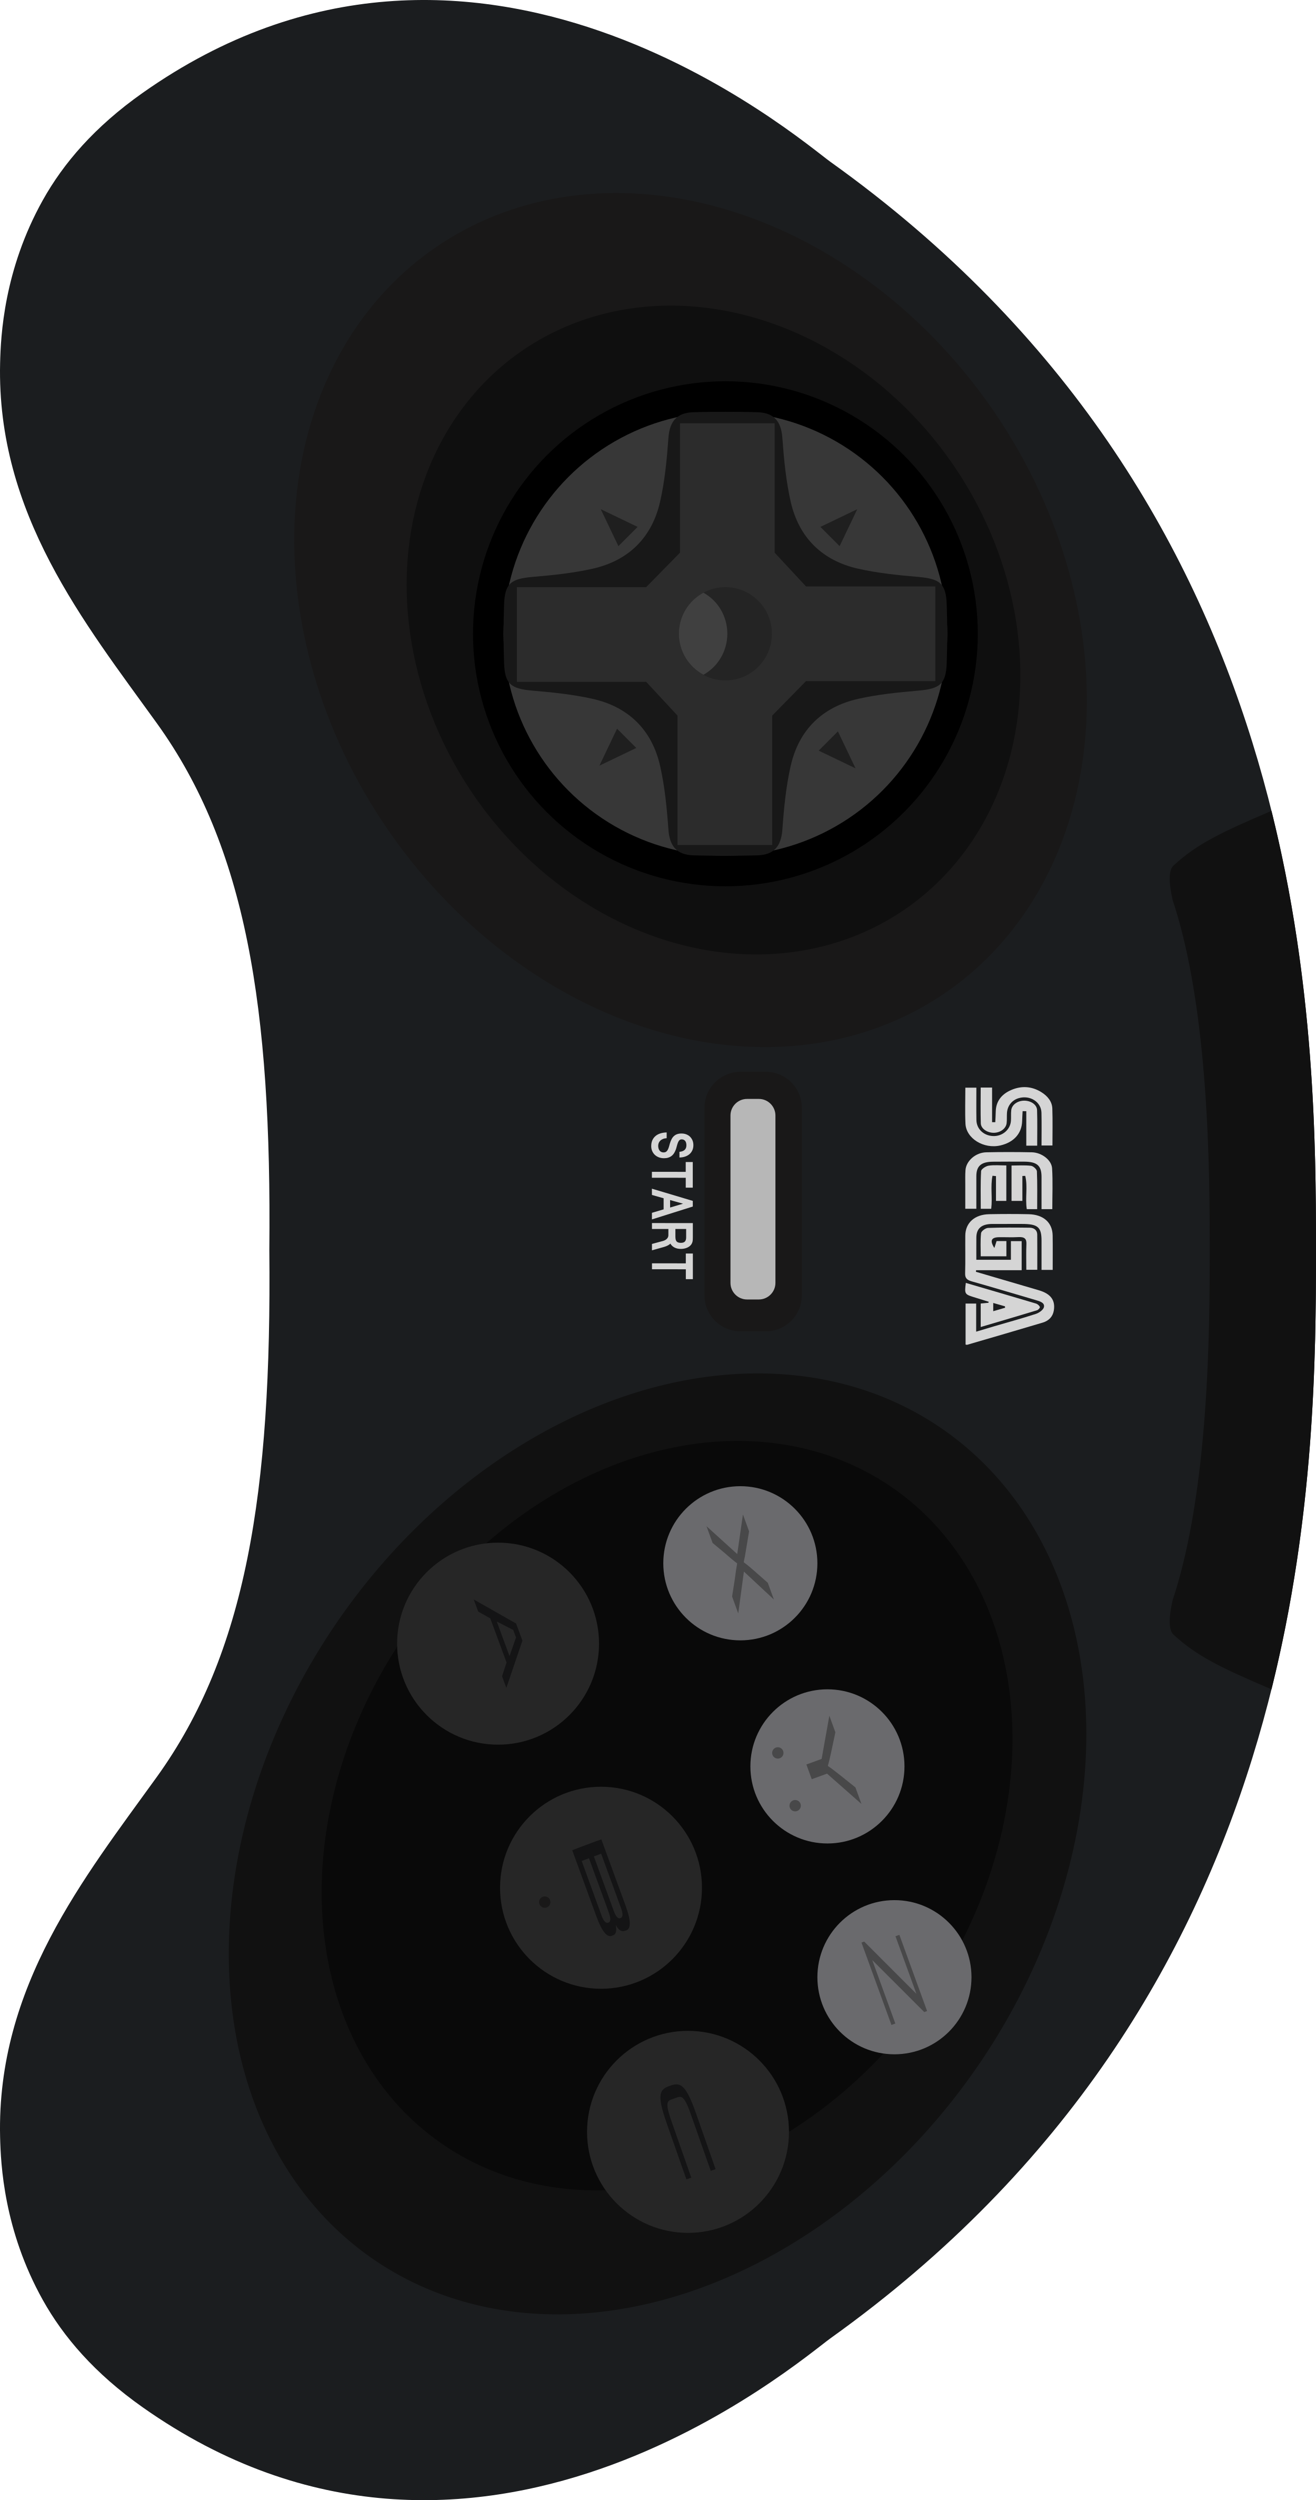 <svg enable-background="new 0 0 247.663 470.294" viewBox="0 0 247.663 470.294" xmlns="http://www.w3.org/2000/svg"><path d="m50.686 235.147c.462 45.704-4.417 75.846-21.167 99.096-13.641 18.935-30.17 39.395-29.5 67.75.121 5.105.694 17.511 8.045 30.663 3.847 6.882 9.7 13.765 18.788 20.17 62.667 44.167 123.648-8.846 129.479-13.013 89.791-64.176 91.347-158.57 91.331-204.666.016-46.096-1.539-140.489-91.331-204.666-5.83-4.167-66.812-57.18-129.479-13.013-9.088 6.405-14.941 13.288-18.788 20.17-7.35 13.152-7.923 25.559-8.044 30.663-.67 28.355 15.859 48.815 29.5 67.75 16.75 23.25 21.629 53.392 21.166 99.096z" fill="#1b1d1f"/><path d="m239.287 317.767c8.083-32.454 8.383-62.252 8.376-82.62.007-20.368-.293-50.166-8.376-82.62l-.002.001c-9.577 4.086-13.996 6.212-18.431 10.274-1.013.928-.857 3.506-.167 6.5 6.859 20.647 6.977 51.016 6.976 65.846.001 14.83-.118 45.199-6.976 65.846-.69 2.994-.847 5.572.167 6.5 4.435 4.062 8.855 6.188 18.431 10.274" fill="#111"/><ellipse cx="123.763" cy="346.951" fill="#111" rx="94.698" ry="73.344" transform="matrix(.562 -.827 .827 .562 -232.736 254.211)"/><ellipse cx="125.554" cy="341.636" fill="#090909" rx="74.877" ry="59.909" transform="matrix(.562 -.827 .827 .562 -227.557 253.365)"/><circle cx="139.328" cy="294.06" fill="#6a6a6d" r="14.5"/><circle cx="155.718" cy="332.267" fill="#6a6a6d" r="14.5"/><circle cx="168.328" cy="371.925" fill="#6a6a6d" r="14.5"/><circle cx="93.734" cy="309.18" fill="#262626" r="19"/><circle cx="113.107" cy="355.096" fill="#262626" r="19"/><circle cx="129.479" cy="401.014" fill="#262626" r="19"/><ellipse cx="129.984" cy="116.592" fill="#191818" rx="69.286" ry="84.953" transform="matrix(.827 -.562 .562 .827 -43.063 93.265)"/><ellipse cx="134.302" cy="118.467" fill="#0f0f0f" rx="54.784" ry="63.708" transform="matrix(.827 -.562 .562 .827 -43.37 96.017)"/><circle cx="136.515" cy="119.218" r="47.5"/><circle cx="136.515" cy="119.218" fill="#373737" r="41.75"/><path d="m161.333 95.782-6.936 3.329 3.614 3.623z" fill="#1f1f1f"/><path d="m113.058 95.782 3.322 6.952 3.614-3.623z" fill="#1f1f1f"/><path d="m112.805 144.024 6.937-3.33-3.615-3.623z" fill="#1f1f1f"/><path d="m161.009 144.53-3.322-6.953-3.615 3.623z" fill="#1f1f1f"/><path d="m136.515 160.968c-2.02-.002-4.044-.012-6.054-.076-3.058-.095-4.436-1.685-4.664-4.798-.294-4.027-.674-8.092-1.567-12.014-1.539-6.797-5.965-11.119-12.737-12.632-3.685-.828-7.484-1.209-11.246-1.533-4.094-.352-5.252-1.219-5.385-5.217-.064-1.824-.095-3.652-.097-5.481.002-1.829.033-3.657.097-5.481.133-3.998 1.292-4.864 5.385-5.217 3.761-.324 7.561-.704 11.246-1.533 6.772-1.514 11.198-5.835 12.737-12.632.893-3.922 1.273-7.987 1.567-12.014.228-3.113 1.605-4.703 4.664-4.798 2.01-.064 4.034-.074 6.054-.076 2.02.002 4.044.012 6.054.076 3.058.095 4.436 1.685 4.664 4.798.294 4.027.674 8.092 1.567 12.014 1.539 6.797 5.965 11.119 12.737 12.632 3.685.828 7.484 1.209 11.246 1.533 4.094.352 5.252 1.219 5.385 5.217.064 1.824.095 3.652.097 5.481-.002 1.829-.033 3.657-.097 5.481-.133 3.998-1.292 4.864-5.385 5.217-3.761.324-7.561.704-11.246 1.533-6.772 1.514-11.198 5.835-12.737 12.632-.893 3.922-1.273 7.987-1.567 12.014-.228 3.113-1.605 4.703-4.664 4.798-2.011.064-4.034.074-6.054.076z" fill="#181818"/><path d="m127.973 103.956v-24.335h17.811v24.335l5.903 6.356h24.335v17.811h-24.335l-6.368 6.489v24.335h-17.811v-24.335l-5.903-6.356h-24.335v-17.811h24.335z" fill="#2c2c2c"/><path d="m136.519 127.99c-4.835 0-8.757-3.922-8.757-8.767s3.923-8.777 8.757-8.777c4.835 0 8.748 3.932 8.748 8.777s-3.913 8.767-8.748 8.767z" fill="#242424"/><path d="m127.762 119.218c0-3.343 1.867-6.246 4.612-7.725h.017c2.674 1.485 4.487 4.382 4.487 7.716v-.005c0 3.334-1.813 6.231-4.487 7.716h-.017c-2.745-1.479-4.612-4.382-4.612-7.725" fill="#404040"/><path d="m115.885 362.096c.438.851.939 1.23 1.508 1.166l.476-.148c.917-.343.864-1.904-.143-4.66l-4.552-12.455-.911.311-3.662 1.37-.907.369 4.552 12.455c1.007 2.756 1.977 3.975 2.888 3.634l.456-.201c.378-.29.479-.895.295-1.841zm-2.666-1.748-.59-1.614-3.16-8.679 1.373-.513 3.209 8.78.541 1.513c.384 1.05.348 1.66-.103 1.829-.461.172-.886-.266-1.27-1.316zm2.3-.86-3.76-10.289 1.373-.513 3.76 10.289c.384 1.05.343 1.662-.118 1.835-.457.17-.872-.272-1.255-1.322z" fill="#141415"/><circle cx="102.519" cy="357.796" fill="#191818" r="1.069"/><path d="m95.293 317.499-.808-2.188.846-2.589-3.063-8.299-2.273-1.277-.843-2.284 7.973 4.53 1.189 3.222zm.595-5.979 1.223-3.499-.521-1.412-3.105-1.601z" fill="#141415"/><path d="m132.14 403.751-2.111-6c-1.407-4.02-1.894-3.452-3.114-3.024s-1.953.284-.546 4.293l3.723 10.609-.915.321-3.723-10.594c-1.97-5.606-1.214-6.366.616-7.008s2.898-.544 4.857 5.019l3.74 10.657-.907.318z" fill="#141415"/><path d="m137.775 300.315.51-3.253c.17-1.311.29-2.139.44-2.943l-.023-.062c-.609-.457-1.188-.924-2.181-1.81l-2.415-2.011-1.147-3.15 5.785 5.244 1.072-7.454 1.158 3.182-.565 3.381c-.156.948-.278 1.672-.433 2.37l.034.094c.619.453 1.125.875 1.844 1.506l2.641 2.321 1.147 3.15-5.643-5.26-1.065 7.879z" fill="#484849"/><path d="m151.756 331.907 2.87-1.045 1.452-8.128 1.135 3.119-.777 3.672c-.214 1.005-.397 1.785-.628 2.619l.023.063c.659.438 1.365 1.001 2.175 1.634l2.979 2.376 1.135 3.118-6.476-5.705-2.881 1.048z" fill="#484849"/><path d="m162.637 365.22 9.779 9.784.029-.011-3.922-10.774.733-.267 5.217 14.334-.532.194-9.735-9.728-.03.011 4.322 11.876-.732.267-5.641-15.499z" fill="#484849"/><path d="m122.556 215.603c0-.429.069-.801.213-1.118.144-.319.345-.585.603-.801.253-.212.563-.375.919-.487s.747-.172 1.172-.183v1.083c-.276.018-.511.069-.712.154s-.368.192-.5.324-.23.281-.293.449c-.063.17-.092.35-.092.542.006.181.029.346.075.493.046.15.115.279.201.384.086.107.19.188.316.246s.264.087.419.087c.161 0 .293-.027.408-.083.109-.058.207-.147.299-.275.086-.125.167-.29.241-.493.069-.205.144-.455.218-.755.098-.342.213-.634.345-.882.126-.246.281-.449.46-.607.178-.156.385-.275.615-.35.23-.076.494-.114.798-.112.322 0 .62.051.89.156.276.107.511.254.707.446.195.194.35.424.465.69.109.268.167.565.167.893 0 .342-.057.652-.178.933s-.293.525-.517.73c-.224.203-.5.364-.827.48-.322.116-.695.179-1.103.185v-1.069c.873-.076 1.31-.487 1.31-1.228 0-.362-.08-.638-.236-.83-.161-.19-.373-.286-.649-.286-.109 0-.207.02-.293.06-.08.042-.155.109-.224.201s-.132.21-.19.355c-.057.143-.115.317-.172.522-.046.179-.092.359-.149.547s-.126.371-.213.551c-.08.179-.178.348-.293.507s-.258.297-.425.417c-.167.121-.362.217-.586.284-.224.069-.483.105-.787.105-.356 0-.678-.058-.971-.17-.293-.114-.546-.27-.758-.471s-.373-.44-.494-.719c-.121-.275-.179-.579-.179-.905z" fill="#d5d5d5"/><path d="m129.053 223.403v-1.855l-6.37-.007v-1.116l6.365.007v-1.848l1.327.002v4.817z" fill="#d5d5d5"/><path d="m122.689 229.379v-1.241l2.2-.652v-2.087l-2.2-.623-.006-1.179 7.697 2.297v1.063zm3.423-2.237 2.43-.721-2.436-.685z" fill="#d5d5d5"/><path d="m122.694 235.192v-1.199l2.097-.567c.144-.042.276-.098.396-.165.121-.069.23-.147.316-.239.086-.089.155-.19.207-.299.046-.112.075-.225.075-.35v-1.194l-3.09-.002v-1.114l7.692.007v2.674c0 .159-.006.31-.011.455-.006.145-.029.281-.063.415-.04.132-.092.259-.161.382-.069.121-.161.237-.287.346-.103.098-.224.183-.362.257-.132.074-.27.132-.419.181s-.304.085-.465.109c-.161.027-.322.038-.477.038-.471 0-.873-.089-1.212-.266-.333-.174-.592-.417-.77-.728-.253.254-.649.462-1.189.621zm4.412-4.012v1.482c.006.199.023.368.057.511s.092.259.172.35c.08.089.19.156.322.199s.293.063.483.063c.339.002.592-.08.753-.246.155-.165.236-.42.236-.763v-1.596z" fill="#d5d5d5"/><path d="m129.07 240.614v-1.855l-6.37-.007v-1.116l6.365.007v-1.848l1.327.002v4.817z" fill="#d5d5d5"/><circle cx="146.381" cy="329.733" fill="#484849" r="1.069"/><circle cx="149.644" cy="339.659" fill="#484849" r="1.069"/><g fill="#d5d5d5"><path d="m181.716 252.918c0-2.537 0-5.08 0-7.71h1.993v5.285c1.285-.384 2.33-.702 3.38-1.01 2.616-.767 5.254-1.483 7.837-2.325.626-.204 1.4-.754 1.529-1.257.218-.847-.754-1.122-1.558-1.357-4.008-1.172-8.004-2.378-12.027-3.513-.945-.266-1.264-.656-1.238-1.516.071-2.365.006-4.734.03-7.1.024-2.398 1.758-3.966 4.502-4.018 2.471-.047 4.946-.051 7.417.001 2.787.058 4.483 1.576 4.521 3.999.034 2.133.007 4.267.007 6.476-.724 0-1.31 0-2.099 0 0-1.834 0-3.657 0-5.48.001-2.572-.686-3.162-3.683-3.163-1.865 0-3.731-.008-5.596.002-1.995.01-2.968.833-2.988 2.531-.016 1.379-.003 2.758-.003 4.208h6.506c0-1.173 0-2.313 0-3.51h2.024v5.469c-2.857 0-5.714 0-8.572 0-.013.1-.026.199-.039.299 3.941 1.157 7.881 2.316 11.823 3.47 2.253.66 3.169 1.874 2.837 3.833-.185 1.09-.888 1.897-2.081 2.254-4.732 1.417-9.482 2.791-14.227 4.176-.07.021-.165-.023-.295-.044z"/><path d="m181.672 204.598h2.075c0 2.057-.025 4.074.008 6.091.027 1.688 1.381 2.949 3.153 3.01 1.732.059 3.215-1.189 3.343-2.848.052-.674-.02-1.357.06-2.027.123-1.031 1.198-1.784 2.441-1.783 1.26.001 2.385.745 2.419 1.786.071 2.206.022 4.414.022 6.68-.703 0-1.29 0-2.053 0 0-1.128 0-2.242 0-3.356 0-1.043 0-2.086 0-3.129-.23-.002-.46-.004-.69-.006-.03.618-.073 1.236-.089 1.855-.059 2.331-1.561 4.015-4.112 4.597-3.114.71-6.428-1.312-6.556-4.097-.102-2.21-.021-4.425-.021-6.773z"/><path d="m184.561 204.579h2.143v6.508c.201.001.402.001.602.002.03-.664.074-1.327.086-1.991.036-1.863 1.021-3.249 2.918-4.066 1.931-.832 3.866-.704 5.641.392 1.218.752 2.043 1.79 2.09 3.098.081 2.286.023 4.576.023 6.954-.659 0-1.277 0-2.056 0 0-2.054.038-4.109-.011-6.163-.049-2.04-2.153-3.363-4.273-2.747-1.276.371-2.131 1.428-2.22 2.784-.042.637.011 1.281-.061 1.914-.116 1.028-1.187 1.807-2.412 1.819s-2.418-.766-2.45-1.77c-.067-2.206-.02-4.416-.02-6.734z"/><path d="m198.038 227.446c-.685 0-1.272 0-2.028 0 0-2.034.002-4.048 0-6.063-.002-2.118-.83-2.856-3.253-2.87-1.95-.011-3.901-.005-5.851.009-2.252.015-3.158.797-3.164 2.718-.006 2.019-.001 4.039-.001 6.135-.704 0-1.288 0-2.082 0 0-1.507-.003-2.991.001-4.475.003-.938-.034-1.88.039-2.814.134-1.722 1.915-3.288 3.905-3.333 2.858-.064 5.721-.059 8.58-.001 1.831.038 3.715 1.437 3.814 3.02.155 2.533.04 5.079.04 7.674z"/><path d="m181.762 241.32c4.467 1.308 8.837 2.58 13.195 3.882.309.092.637.38.741.642.057.143-.284.545-.531.62-3.493 1.062-7.001 2.089-10.604 3.153 0-1.543 0-2.955 0-4.417.518-.049.979-.093 1.44-.137.025-.063.051-.126.076-.19-.809-.252-1.615-.51-2.426-.754-2.153-.647-2.154-.644-1.891-2.799zm5.16 3.775v1.549c.826-.241 1.527-.446 2.228-.65-.006-.089-.012-.178-.019-.267-.677-.193-1.355-.387-2.209-.632z"/><path d="m187.132 234.754c.183-.565.291-.901.421-1.303h1.843v2.864c-1.582 0-3.119 0-4.828 0 0-1.465-.092-2.921.063-4.358.04-.373.836-.961 1.308-.979 2.598-.098 5.203-.069 7.806-.042.913.01 1.447.493 1.456 1.29.023 2.176.008 4.352.008 6.625-.685 0-1.301 0-2.064 0 0-1.637-.051-3.243.019-4.845.043-.983-.354-1.362-1.5-1.3-1.21.066-2.429.004-3.643.018-1.449.017-1.797.623-.889 2.03z"/><path d="m186.782 221.168c-.417 2.021.02 4.116-.242 6.212-.659 0-1.243 0-1.968 0 0-2.397-.064-4.748.066-7.091.021-.374.865-.934 1.409-1.019 1.044-.163 2.147-.047 3.336-.047v6.67c-.615 0-1.202 0-1.946 0 0-1.555 0-3.109 0-4.663-.219-.02-.437-.041-.655-.062z"/><path d="m195.189 227.446c-.71 0-1.296 0-1.955 0-.327-2.08.209-4.213-.29-6.257-.179.007-.358.014-.538.021v4.686c-.773 0-1.36 0-2.043 0 0-2.17 0-4.331 0-6.653 1.198 0 2.449-.093 3.663.05.434.051 1.096.663 1.112 1.036.102 2.352.051 4.709.051 7.117z"/></g><path d="m132.582 243.676v-35.312c0-3.713 3.038-6.75 6.75-6.75h4.812c3.713 0 6.75 3.038 6.75 6.75v35.312c0 3.713-3.038 6.75-6.75 6.75h-4.812c-3.712 0-6.75-3.037-6.75-6.75z" fill="#191818"/><path d="m137.47 241.319v-31.488c0-1.715 1.404-3.119 3.119-3.119h2.223c1.715 0 3.119 1.404 3.119 3.119v31.488c0 1.715-1.404 3.119-3.119 3.119h-2.223c-1.716 0-3.119-1.404-3.119-3.119z" fill="#b7b7b7"/></svg>